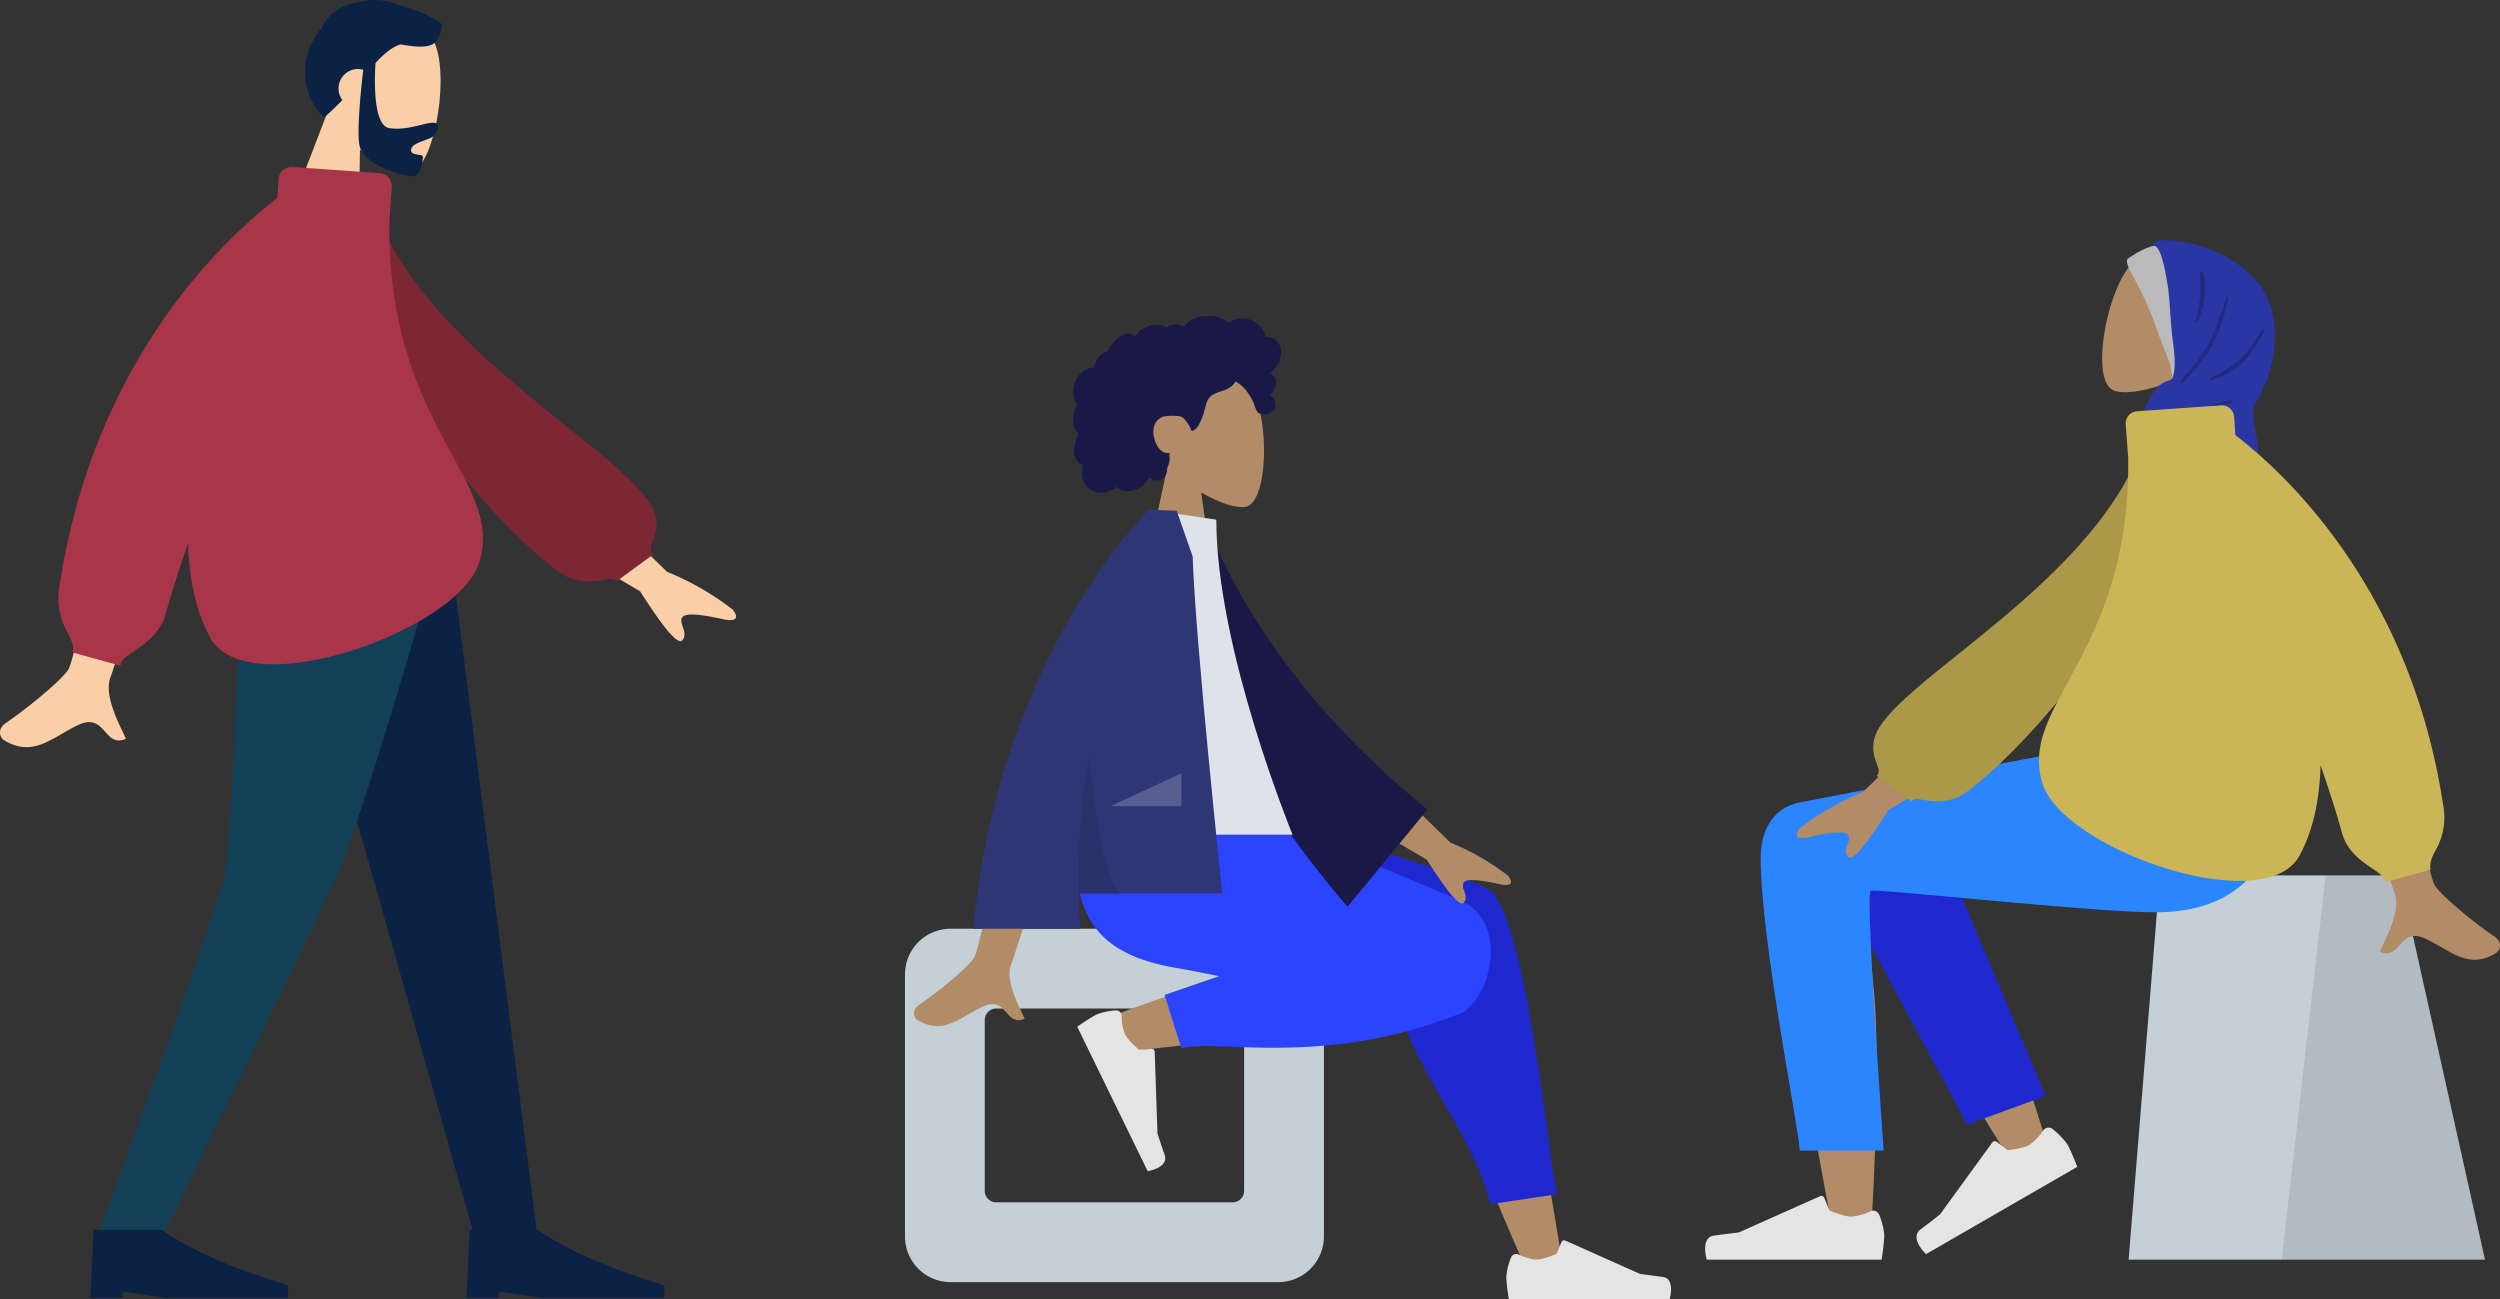<svg xmlns="http://www.w3.org/2000/svg" width="759.442" height="394.67" viewBox="0 0 759.442 394.67"><rect x="0" y="0" width="759.442" height="394.67" fill="#333333" stroke="none"/><defs><style>.a{fill:#facfa7;}.a,.b,.c,.d,.e,.f,.g,.h,.i,.j,.k,.l,.m,.n,.o,.p,.q,.r,.s,.t,.u{fill-rule:evenodd;}.b{fill:#0c2245;}.c{fill:#124057;}.d{fill:#7d2735;}.e{fill:#a93548;}.f{fill:#b28b67;}.g{fill:#bababa;}.h{fill:#2a36a3;}.i{fill:rgba(0,0,0,0.2);}.j{fill:#c5cfd6;}.k{fill:rgba(0,0,0,0.1);}.l{fill:#1f28cf;}.m{fill:#e4e4e4;}.n{fill:#2b85ff;}.o{fill:#ab9949;}.p{fill:#cbb657;}.q{fill:#191847;}.r{fill:#2b44ff;}.s{fill:#dde3e9;}.t{fill:#2f3676;}.u{fill:rgba(255,255,255,0.2);}</style></defs><g transform="translate(-1142.373 -1722)"><g transform="translate(1142.373 1722)"><g transform="translate(85.558 0)"><g transform="translate(0 1.823)"><path class="a" d="M177.853,39.822c4,11.4-.844,37.96-8.428,38.7-3.025.295-8.931-2.509-14.64-7.295l-.42,28.61L131,96.183l13.9-36.228c-3.662-5.967-5.689-12.894-4.05-20.043C145.575,19.309,173.857,28.426,177.853,39.822Z" transform="translate(-131.004 -27.638)"/></g><g transform="translate(7.144)"><path class="b" d="M159.639,44.906c2.491-2.693,4.79-4.685,7.522-5.623,10.244,1.768,11.735.115,12.705-6.091-1.473-1.446-7.014-4.36-13.481-5.947a17.151,17.151,0,0,0-11.248-.92c-4.92.6-9.359,2.854-11.963,7.968-8.095,10-5.047,22.211.861,27.142,2.057-1.784,3.883-3.541,5.533-5.236a5.911,5.911,0,0,1,5.647-9.38,6.1,6.1,0,0,1,.694.151c-.485,4.056-2.022,17.793-1.193,22.777.975,5.877,11.555,8.937,15.319,9.525,3.252.509,3.623-2.587,3.889-4.807.037-.319.074-.621.116-.891.088-.564-.645-.677-1.474-.8-1.076-.166-2.313-.357-2.12-1.591.342-2.184,5.457-2.776,6.685-4.028,1.487-1.517,2.258-3.757.417-4.045-2.525-.394-7.979,2.5-13.735,1.6C158.094,63.807,159.62,45.139,159.639,44.906Z" transform="translate(-138.255 -25.788)"/></g></g><g transform="translate(27.426 158.831)"><g transform="translate(55.173)"><path class="b" d="M128,187l35.719,125.347,26.061,92.388h19.008L181.095,187Z" transform="translate(-128 -187)"/></g><g transform="translate(1.76)"><path class="c" d="M117.646,187c-.826,64.605-3.643,99.843-4.51,105.713s-13.984,43.21-39.35,112.022H93.478q48.438-99.02,54.079-112.022c3.76-8.668,15.366-43.906,32.844-105.713Z" transform="translate(-73.786 -187)"/></g><g transform="translate(0 214.779)"><path class="b" d="M72,425.69,72.985,405h20.69c14.715,10.345,38.424,16.749,38.424,16.749v3.941H94.66l-12.808-1.97v1.97Z" transform="translate(-72 -405)"/></g><g transform="translate(114.286 214.779)"><path class="b" d="M188,425.69l.985-20.69h20.69c14.715,10.345,38.424,16.749,38.424,16.749v3.941H210.66l-12.808-1.97v1.97Z" transform="translate(-188 -405)"/></g></g><g transform="translate(0 50.721)"><g transform="translate(0 71.114)"><path class="a" d="M45.978,247.224c7.248-4.97,17.695-13.67,19.106-16.534,2.887-5.857,17.312-81.24,17.312-81.24l21.573.081S79.324,229.384,77.8,233.151c-1.974,4.893,1.379,12,3.653,16.822.352.746.678,1.436.955,2.056-3.156,1.412-4.672-.295-6.269-2.094-1.8-2.033-3.715-4.182-8.211-2.091-1.737.808-3.38,1.763-4.986,2.7-5.547,3.224-10.642,6.186-17.574,1.908-1.1-.678-2.3-3.231.607-5.226Zm172.9-73.133,27.91,27.227a84.58,84.58,0,0,1,19.961,11.475c1.167,1.407,2.436,4.1-3.051,2.9s-11.314-2.229-12.346-.444c-.452.782-.123,1.746.23,2.778.452,1.325.943,2.765-.128,4.077q-1.906,2.336-12.822-14.858L209.6,190.13l9.27-16.039Z" transform="translate(-44.163 -149.45)"/></g><g transform="translate(103.973 8.453)"><path class="d" d="M149.7,87.31l8.519-1.461c13.421,47.441,82.376,79.778,86.608,97.512,1.553,6.5-3.128,9.792-.71,11.772l-11.074,8.106c-1.875-2.188-5.877,1.814-14.234-.985S149.7,143.484,149.7,87.31Z" transform="translate(-149.695 -85.849)"/></g><g transform="translate(17.771)"><path class="e" d="M159.787,79.134l-26.536-1.855a3.943,3.943,0,0,0-4.207,3.656l-.4,5.771C112.607,99.044,72.87,135.914,62.514,204.548a20.634,20.634,0,0,0,2.451,14.157c1.075,2.11,1.966,3.858,1.566,6.066l14.492,4c0-4,11-5.651,13.837-16.036,1.594-5.832,3.927-13.116,6.715-21.22.263,10.732,2.3,20.6,6.732,28.777,11.061,20.4,74.985-1.971,81.662-22.778,3.564-11.1-1.493-20.424-8.18-32.751-8.49-15.649-19.607-36.142-19.057-71.273l.709-10.15A3.943,3.943,0,0,0,159.787,79.134Z" transform="translate(-62.201 -77.269)"/></g></g></g><g transform="translate(1661.074 1770.749)"><g transform="translate(126.572 21.251) rotate(11)"><g transform="translate(0 1.922)"><path class="f" d="M47.374,38.464c-5.459,10.166-4.8,35.956,2.259,37.745,2.824.753,8.754-1.035,14.872-4.706L60.645,98.611h22.59L75.423,62.372c4.33-5.083,7.248-11.3,6.777-18.355C80.883,23.874,52.833,28.3,47.374,38.464Z" transform="translate(-43.745 -29.871)"/></g><g transform="translate(2.593)"><g transform="translate(0 2.138)"><path class="g" d="M51.489,31.983c.471-.282,1.6-.941,2.165-1.224.094-.094,1.035-.659,1.035-.659.659.188,2.636,1.13,2.824,1.788,0,.094.094.094.094.188a8.344,8.344,0,0,1,.753,1.6,23.548,23.548,0,0,1,1.412,3.577c.847,2.353,1.6,4.8,2.353,7.154.753,2.447,1.318,4.989,1.977,7.436.941,3.577,2.165,7.06,3.2,10.636a19.07,19.07,0,0,1,.753,6.871v.094h0c0,.377-.094.753-.094,1.035s-.094.659-.094.941c-.847-1.788-1.506-3.671-2.259-5.553-.094-.188-.094-.377-.188-.565-.188-.377-.471-.753-.659-1.13-1.506-2.353-3.012-4.612-4.424-6.965a108.874,108.874,0,0,0-8.189-12.425c-.941-1.13-1.788-2.259-2.73-3.483a7.78,7.78,0,0,1-1.506-1.883c-.377-.471-1.788-2.165-1.318-3.2A35.122,35.122,0,0,1,51.489,31.983Z" transform="translate(-46.499 -30.1)"/></g><g transform="translate(6.694)"><path class="h" d="M53.883,30.72c-.471.188-.282-.847.188-1.224C56.33,27.8,64.99,27.143,72.52,28.743a36.643,36.643,0,0,1,14.872,6.965c3.577,3.012,6.118,7.813,7.436,12.519a38.6,38.6,0,0,1,.847,15.06c-.188,1.13-.565,2.165-.753,3.2a24.209,24.209,0,0,1-.753,3.577,20.565,20.565,0,0,0-.847,2.165,4.339,4.339,0,0,0,.094,2.447,28.524,28.524,0,0,0,1.13,4.047c.753,1.977,1.6,3.859,2.165,5.836.753,2.73,3.859,11.578,1.6,14.025l-36.9-.6c1.13-3.012-2.445-5.991-1.787-9.191.377-1.883.565-6.024.659-6.212.941-6.777,2.918-10.072,4.142-11.2,1.224-1.224,2.824-1.506,2.918-2.541.377-4.236-1.318-8.283-2.541-12.236C63.3,51.9,62.26,47.1,60.754,42.391,59.907,40.415,56.519,29.872,53.883,30.72Z" transform="translate(-53.61 -27.829)"/></g><g transform="translate(19.768 7.88)"><path class="i" d="M71.642,51.354c.377-7.154,0-9.977-1.694-15.154h1.035c1.6,2.071,2.918,8.471,1.412,15.154h-.753Zm7.907-9.319c-1.412,10.636-1.788,16.66-9.13,28.238l.753.282C78.7,60.485,79.831,52.2,80.207,42.13l-.659-.094Zm-.471,25.508C87.643,61.52,89.055,57.1,92.161,49.66l.659.282C90.749,57.379,88.3,63.214,79.737,68.015l-.659-.471Zm7.813,5.177.659.847c-6.871,1.412-9.13,10.26-19.108,14.4l-.941-.565c11.389-6.024,10.354-11.86,19.39-14.684Z" transform="translate(-67.5 -36.2)"/></g></g></g><g transform="translate(-0.714 177.652)"><g transform="translate(128.64 39.533)"><path class="j" d="M247.267,0h-72.76L165,116.717H273.246Z" transform="translate(-165)"/><g transform="translate(46.499)"><path class="k" d="M250.168,0h-22.4L214.4,116.717h61.747Z" transform="translate(-214.4)"/></g></g><g transform="translate(19.498 14.023)"><path class="f" d="M83.724,63.564c8.189,17.319,20.9,59.394,20.9,59.394L93.8,127.946S66.31,83.707,49.462,53.492c.753,6.777,1.6,14.5,2.353,22.5,1.788,19.108,0,60.335-.941,72.2-.565,7.53-10.73,5.93-11.672,0S20,48.315,20,28.36c0-6.683,12.99-12.613,20.708-8,5.365-5.648,15.437-8.942,21.179.471C65.652,26.854,74.405,43.7,83.724,63.564Z" transform="translate(-20 -14.898)"/></g><g transform="matrix(0.94, 0.342, -0.342, 0.94, 42.377, 6.983)"><path class="l" d="M91.385,72.622,26.249,2.5C12.977-7.857-4.624,16.9,1.117,23.676c12.9,15.343,66.83,60.806,70.689,65.418Z"/></g><g transform="translate(88.44 106.673) rotate(30)"><path class="m" d="M17.519,1.8A1.94,1.94,0,0,1,19.684.008,23.559,23.559,0,0,1,25.99,1.8c2.165,1.318,6.024,4.424,6.024,4.424C30.508,8.762,5.471,52.154,5.471,52.154s-6.965-1.6-5.177-5.742,2.824-6.871,2.824-6.871L5.941,12.715a.935.935,0,0,1,1.035-.847l4.142.565s3.765-2.636,4.989-4.8A17.087,17.087,0,0,0,17.519,1.8Z"/></g><g transform="translate(0 136.883)"><g transform="translate(0 0)"><path class="m" d="M-192.531,24.108a1.951,1.951,0,0,1,2.636.941,20.893,20.893,0,0,1,1.6,6.307,60.809,60.809,0,0,1-.847,7.436H-242.23s-2.071-6.871,2.353-7.342c4.424-.565,7.436-.941,7.436-.941L-207.78,19.5a.934.934,0,0,1,1.224.471l1.6,3.859s4.142,1.883,6.683,1.883A15.865,15.865,0,0,0-192.531,24.108Z" transform="translate(242.714 -19.423)"/></g></g><g transform="translate(16.862)"><path class="n" d="M17.2,34.262c0,25.038,11.86,83.3,11.86,88.856H54.568S48.921,45.087,50.615,44.24c1.6-.847,66.924,6.495,86.409,6.495,28.332,0,40-17.79,40.945-50.734H122.057C110.668,1.224,51.368,13.178,29.248,17.319,19.836,19.108,17.2,27.391,17.2,34.262Z" transform="translate(-17.2)"/></g></g><g transform="translate(27.117 74.379)"><g transform="translate(0 67.881)"><path class="f" d="M218.777,160.868c-6.965-4.706-16.943-13.084-18.261-15.813C197.787,139.5,183.95,67.4,183.95,67.4l-20.614.094s23.532,76.337,25.038,79.914c1.883,4.706-1.318,11.483-3.483,16.1-.376.753-.659,1.412-.941,1.977,3.012,1.318,4.424-.282,6.024-1.977,1.694-1.977,3.577-3.953,7.813-1.977,1.694.753,3.2,1.694,4.8,2.541,5.271,3.106,10.166,5.93,16.755,1.788,1.035-.659,2.165-3.106-.565-4.989ZM53.584,91.026,26.946,117A83.764,83.764,0,0,0,7.839,127.924c-1.13,1.318-2.353,3.953,2.918,2.73s10.825-2.165,11.766-.471c.471.753.094,1.694-.188,2.636-.471,1.224-.941,2.636.094,3.859,1.224,1.506,5.271-3.2,12.236-14.213l27.767-16.378-8.848-15.06Z" transform="translate(-6.853 -67.4)"/></g><g transform="translate(32.129 1.643) rotate(5)"><path class="o" d="M82.581.659,74.392,0C65.544,46.31,2.668,82.832.126,100.057c-.941,6.307,3.765,9.036,1.694,11.107l11.2,6.777c1.6-2.259,5.742,1.224,13.46-2.165C34.106,112.388,87.193,54.123,82.581.659Z"/></g><g transform="translate(73.568 0)"><path class="p" d="M114.933-2.913,140.253-4.7A3.783,3.783,0,0,1,144.3-1.218l.376,5.553C160.02,16.1,197.953,51.3,207.836,116.911a19.9,19.9,0,0,1-2.353,13.554c-1.035,1.977-1.883,3.671-1.506,5.836L190.14,140.16c0-3.859-10.542-5.365-13.178-15.343-1.506-5.553-3.765-12.519-6.4-20.237-.282,10.26-2.165,19.673-6.4,27.485-10.542,19.484-71.631-1.883-78.031-21.743-3.389-10.636,1.412-19.484,7.813-31.25,8.095-14.966,18.731-34.545,18.166-68.054l-.753-9.977A3.719,3.719,0,0,1,114.933-2.913Z" transform="translate(-85.011 4.716)"/></g></g></g><g transform="translate(1417.286 1818)"><g transform="translate(51.077 0)"><g transform="translate(21.643 15.261)"><path class="f" d="M154.021,39.535c5.017,9.351,4.421,33.069-2.063,34.74-2.585.667-8.094-.966-13.7-4.345l3.519,24.894H121l7.152-33.338c-3.989-4.683-6.688-10.421-6.237-16.851C123.214,26.109,149,30.185,154.021,39.535Z" transform="translate(-121 -31.628)"/></g><path class="q" d="M178,23.661a4.494,4.494,0,0,0-3.148-3.191,4.133,4.133,0,0,0-1.157-.115c-.139.005-.179.046-.244-.052a1.273,1.273,0,0,1-.069-.334,6.006,6.006,0,0,0-1.771-3.063,7.726,7.726,0,0,0-4.643-2.2,6.765,6.765,0,0,0-2.792.381,10.987,10.987,0,0,0-1.355.579c-.132.067-.561.391-.693.37s-.441-.387-.561-.479A8.209,8.209,0,0,0,156.443,14c-2.071.016-4.064.119-5.792,1.382a11.386,11.386,0,0,0-1.046.867c-.175.163-.344.331-.5.506q-.147.158-.283.325c-.155.189-.13.25-.347.119a4.3,4.3,0,0,0-2.764-.622,6.2,6.2,0,0,0-1.669.471c-.181.078-.6.387-.793.39s-.605-.283-.8-.356a6.578,6.578,0,0,0-3.336-.309,8.614,8.614,0,0,0-3.27,1.286,4.413,4.413,0,0,0-1.212,1.1c-.143.2-.271.405-.433.588-.094.106-.281.216-.332.351a7.167,7.167,0,0,0-1.386-.612,3.418,3.418,0,0,0-1.95.074,7.75,7.75,0,0,0-3.075,2.185,8.726,8.726,0,0,0-1.138,1.529q-.232.393-.426.809a3.12,3.12,0,0,1-.187.421c-.107.156-.178.158-.371.226a6.009,6.009,0,0,0-2.556,1.711,5.887,5.887,0,0,0-1.322,2.8,1.439,1.439,0,0,1-.054.345c-.048.046-.246.026-.32.035a6.785,6.785,0,0,0-.768.135,6.281,6.281,0,0,0-1.35.486,7.053,7.053,0,0,0-3.458,4.129,8.374,8.374,0,0,0,.131,5.735,5.623,5.623,0,0,0,.426.84c.1.164.134.164.068.336-.074.191-.209.377-.3.564a8.116,8.116,0,0,0-.611,1.918,8.991,8.991,0,0,0-.106,3.315,4.793,4.793,0,0,0,.512,1.454,4.205,4.205,0,0,0,.449.651,3.985,3.985,0,0,0,.28.3,1.864,1.864,0,0,1,.177.164c.116.15.14.027.081.246-.084.306-.274.609-.39.907s-.229.619-.327.933a13.785,13.785,0,0,0-.477,1.946,6.111,6.111,0,0,0,.431,3.779,3.784,3.784,0,0,0,1.07,1.273,3.979,3.979,0,0,0,.7.427c.127.061.29.087.348.21s-.03.4-.051.544a9.049,9.049,0,0,0,.106,3.9,5.388,5.388,0,0,0,2.137,2.87,6.653,6.653,0,0,0,6.649.189,6.983,6.983,0,0,0,1.484-1.02c1.139,1.532,3.482,1.484,5.146,1.048a7.393,7.393,0,0,0,4.7-3.88,3.128,3.128,0,0,0,4.97-.653,4.145,4.145,0,0,0,.419-1.363c.035-.248.013-.5.038-.745a3.829,3.829,0,0,1,.364-.923,5.115,5.115,0,0,0,.387-1.84,9.4,9.4,0,0,0-.071-.988,3.359,3.359,0,0,1,.1-.868,3.974,3.974,0,0,1-1.681-.209,3.321,3.321,0,0,1-1.3-.914,7.58,7.58,0,0,1-1.634-3.055c-.739-2.42-.436-5.323,2-6.651,1.134-.619,4.53-.616,5.881-.311,1.421.321,3.03,3.454,3.11,3.749.048.182.024.408.191.529.368.267.975-.2,1.247-.425a4.914,4.914,0,0,0,1.092-1.453,17.971,17.971,0,0,0,1.5-3.673c.277-.978.454-1.988.816-2.942a4.5,4.5,0,0,1,1.81-2.336,15.868,15.868,0,0,1,3.113-1.26,7.727,7.727,0,0,0,2.881-1.583,4.026,4.026,0,0,0,.494-.551c.113-.158.225-.461.4-.561.268-.156.659.249.891.4a10.292,10.292,0,0,1,2.865,2.845,17.678,17.678,0,0,1,1.9,3.387,9.8,9.8,0,0,0,1.28,2.825,5.4,5.4,0,0,0,3.22.244,4.066,4.066,0,0,0,1.757-1.52,2.365,2.365,0,0,0,.2-1.549c-.062-.312-.188-.6-.257-.91a2.833,2.833,0,0,0-.236-.738,1.816,1.816,0,0,0-1.133-.9,5.332,5.332,0,0,0,1.224-1.66,7.132,7.132,0,0,0,.634-2.163,2.629,2.629,0,0,0-.351-1.685,4.434,4.434,0,0,0-1.439-1.194,9.335,9.335,0,0,0,2-2.181A6.806,6.806,0,0,0,178,23.661Z" transform="translate(-115 -14)"/></g><g transform="translate(0 149.768)"><g transform="translate(0 36.36)"><path class="j" d="M213.408,229H113.851A13.858,13.858,0,0,0,100,242.851V322.5a13.858,13.858,0,0,0,13.851,13.851h99.557A13.858,13.858,0,0,0,227.259,322.5V242.851A13.858,13.858,0,0,0,213.408,229Zm-13.851,24.24H127.7a3.464,3.464,0,0,0-3.463,3.463v51.943a3.464,3.464,0,0,0,3.463,3.463h71.854a3.464,3.464,0,0,0,3.463-3.463V256.7a3.464,3.464,0,0,0-3.463-3.463Z" transform="translate(-100 -229)"/></g><g transform="translate(57.257 27.847)"><path class="f" d="M125.89,274.93c3.22,11.279,11.241,32.656,22.334,57.206l10.541-3.076c-9.222-56.491-16.9-93.891-21.292-105.275-2.9-7.521-24.878-6.64-22.35,8.493,1.06,6.346,5.255,23.34,10.768,42.651ZM82.567,234.918c-17.189,3.562-52.828,16.151-63.006,20.174-6.4,2.528-2.272,11.1,3.184,10.352,3.893-.536,49.385-5.305,81.475-9.923,12.885-1.855,5.953-25.99-7.425-23.437-4.5.86-9.288,1.81-14.228,2.833Z" transform="translate(-16.315 -219.166)"/></g><g transform="translate(90.9)"><path class="l" d="M18.111,187h6.547s79.885,20.356,81.643,26.091c.012.041.023.081.033.121.028.036.055.072.081.108,10.554,14.515,16.875,85.38,18.95,90.686l-20.224,3.017C102.08,295.68,96.362,285.7,90.6,275.65c-8.8-15.365-17.694-30.885-17.3-51.66a11.28,11.28,0,0,1-.149-2.868L18.111,193.1Z" transform="translate(-18.111 -187)"/></g><g transform="translate(51.943)"><path class="r" d="M85,237.765c-5.037-1.008-9.675-1.908-13.644-2.6-25.637-4.5-33.113-18.22-28.692-48.161H89.9c7.716,2.216,47.815,19.033,68.621,27.976,13.77,5.92,9.429,27.26,1.631,32.813a.762.762,0,0,1-.433.676c-29.565,12.253-54.776,11.339-70.966,10.752-6.781-.246-11.979-.435-15.251.426l-5.128-16.175Z" transform="translate(-41.472 -187)"/></g><g transform="translate(52.33 61.167)"><path class="m" d="M169.185,259.422a1.731,1.731,0,0,0-1.841-1.763,19.868,19.868,0,0,0-5.868,1.267,55.641,55.641,0,0,0-5.8,3.7l21.4,43.885s6.49-1.048,5.143-4.953-2.172-6.521-2.172-6.521L179.2,270.2a.866.866,0,0,0-.919-.835l-3.82.24s-3.256-2.635-4.3-4.768A14.273,14.273,0,0,1,169.185,259.422Z" transform="translate(-155.675 -257.656)"/></g><g transform="translate(182.665 131.009)"><path class="m" d="M-17.988,342.678a1.732,1.732,0,0,0-2.392.883,19.882,19.882,0,0,0-1.433,5.83,55.62,55.62,0,0,0,.78,6.834H27.8s1.9-6.292-2.2-6.794-6.813-.906-6.813-.906L-3.91,338.407a.865.865,0,0,0-1.153.461l-1.459,3.539s-3.8,1.771-6.169,1.771A14.255,14.255,0,0,1-17.988,342.678Z" transform="translate(21.813 -338.332)"/></g></g><g transform="translate(2.738 58.869)"><g transform="translate(0 77.155)"><path class="f" d="M172.746,171.123l24.524,23.924a74.327,74.327,0,0,1,17.54,10.082c1.025,1.236,2.14,3.6-2.682,2.545s-9.942-1.958-10.848-.39a3.02,3.02,0,0,0,.2,2.44c.4,1.164.829,2.429-.113,3.583q-1.675,2.052-11.266-13.057l-25.5-15.036,8.145-14.093ZM35.93,244.334c6.369-4.368,15.548-12.012,16.789-14.528C55.255,224.659,63.9,174.5,63.9,174.5l18.091.071s-16.755,54.09-18.091,57.4c-1.735,4.3,1.212,10.545,3.21,14.781.309.655.6,1.262.839,1.807-2.773,1.241-4.105-.259-5.509-1.84-1.585-1.786-3.264-3.675-7.214-1.838-1.526.711-2.97,1.55-4.381,2.37-4.874,2.833-9.351,5.436-15.443,1.677-.965-.6-2.024-2.839.533-4.592Z" transform="translate(-34.335 -171.123)"/></g><g transform="translate(80.922 3.332)"><path class="q" d="M63.732,87.133l7.486-1.284q19.333,48.294,67.5,87.762l-24.268,29.483C82.344,165.629,62.55,126.975,63.732,87.133Z" transform="translate(-63.682 -85.849)"/></g><g transform="translate(48.339)"><path class="s" d="M111,180.691h66.66S154.494,124.366,154.494,85l-20.108-3C118.584,107.416,114.121,138.708,111,180.691Z" transform="translate(-111 -82)"/></g><g transform="translate(18.039)"><path class="t" d="M135.649,209.259C142.939,127.013,188.894,82,188.894,82l.016.014.009-.014h1.312c2.356.081,7.177.293,7.177.293l4.858,13.885c.771,25.394,9,102.352,9,102.352H167.637q.112,5.293.5,10.73Z" transform="translate(-135.649 -82)"/></g><g transform="translate(49.981 74.02)"><g transform="translate(0)"><path class="k" d="M172.054,210.353a220.729,220.729,0,0,1,3.289-42.851c1.189,15.494,3.675,34.136,8.867,42.851Z" transform="translate(-172 -167.502)"/></g></g><g transform="translate(59.689 80.017)"><g transform="translate(0)"><path class="u" d="M150,184.446l21.547-10.017v10.017Z" transform="translate(-150 -174.429)"/></g></g></g></g></g></svg>